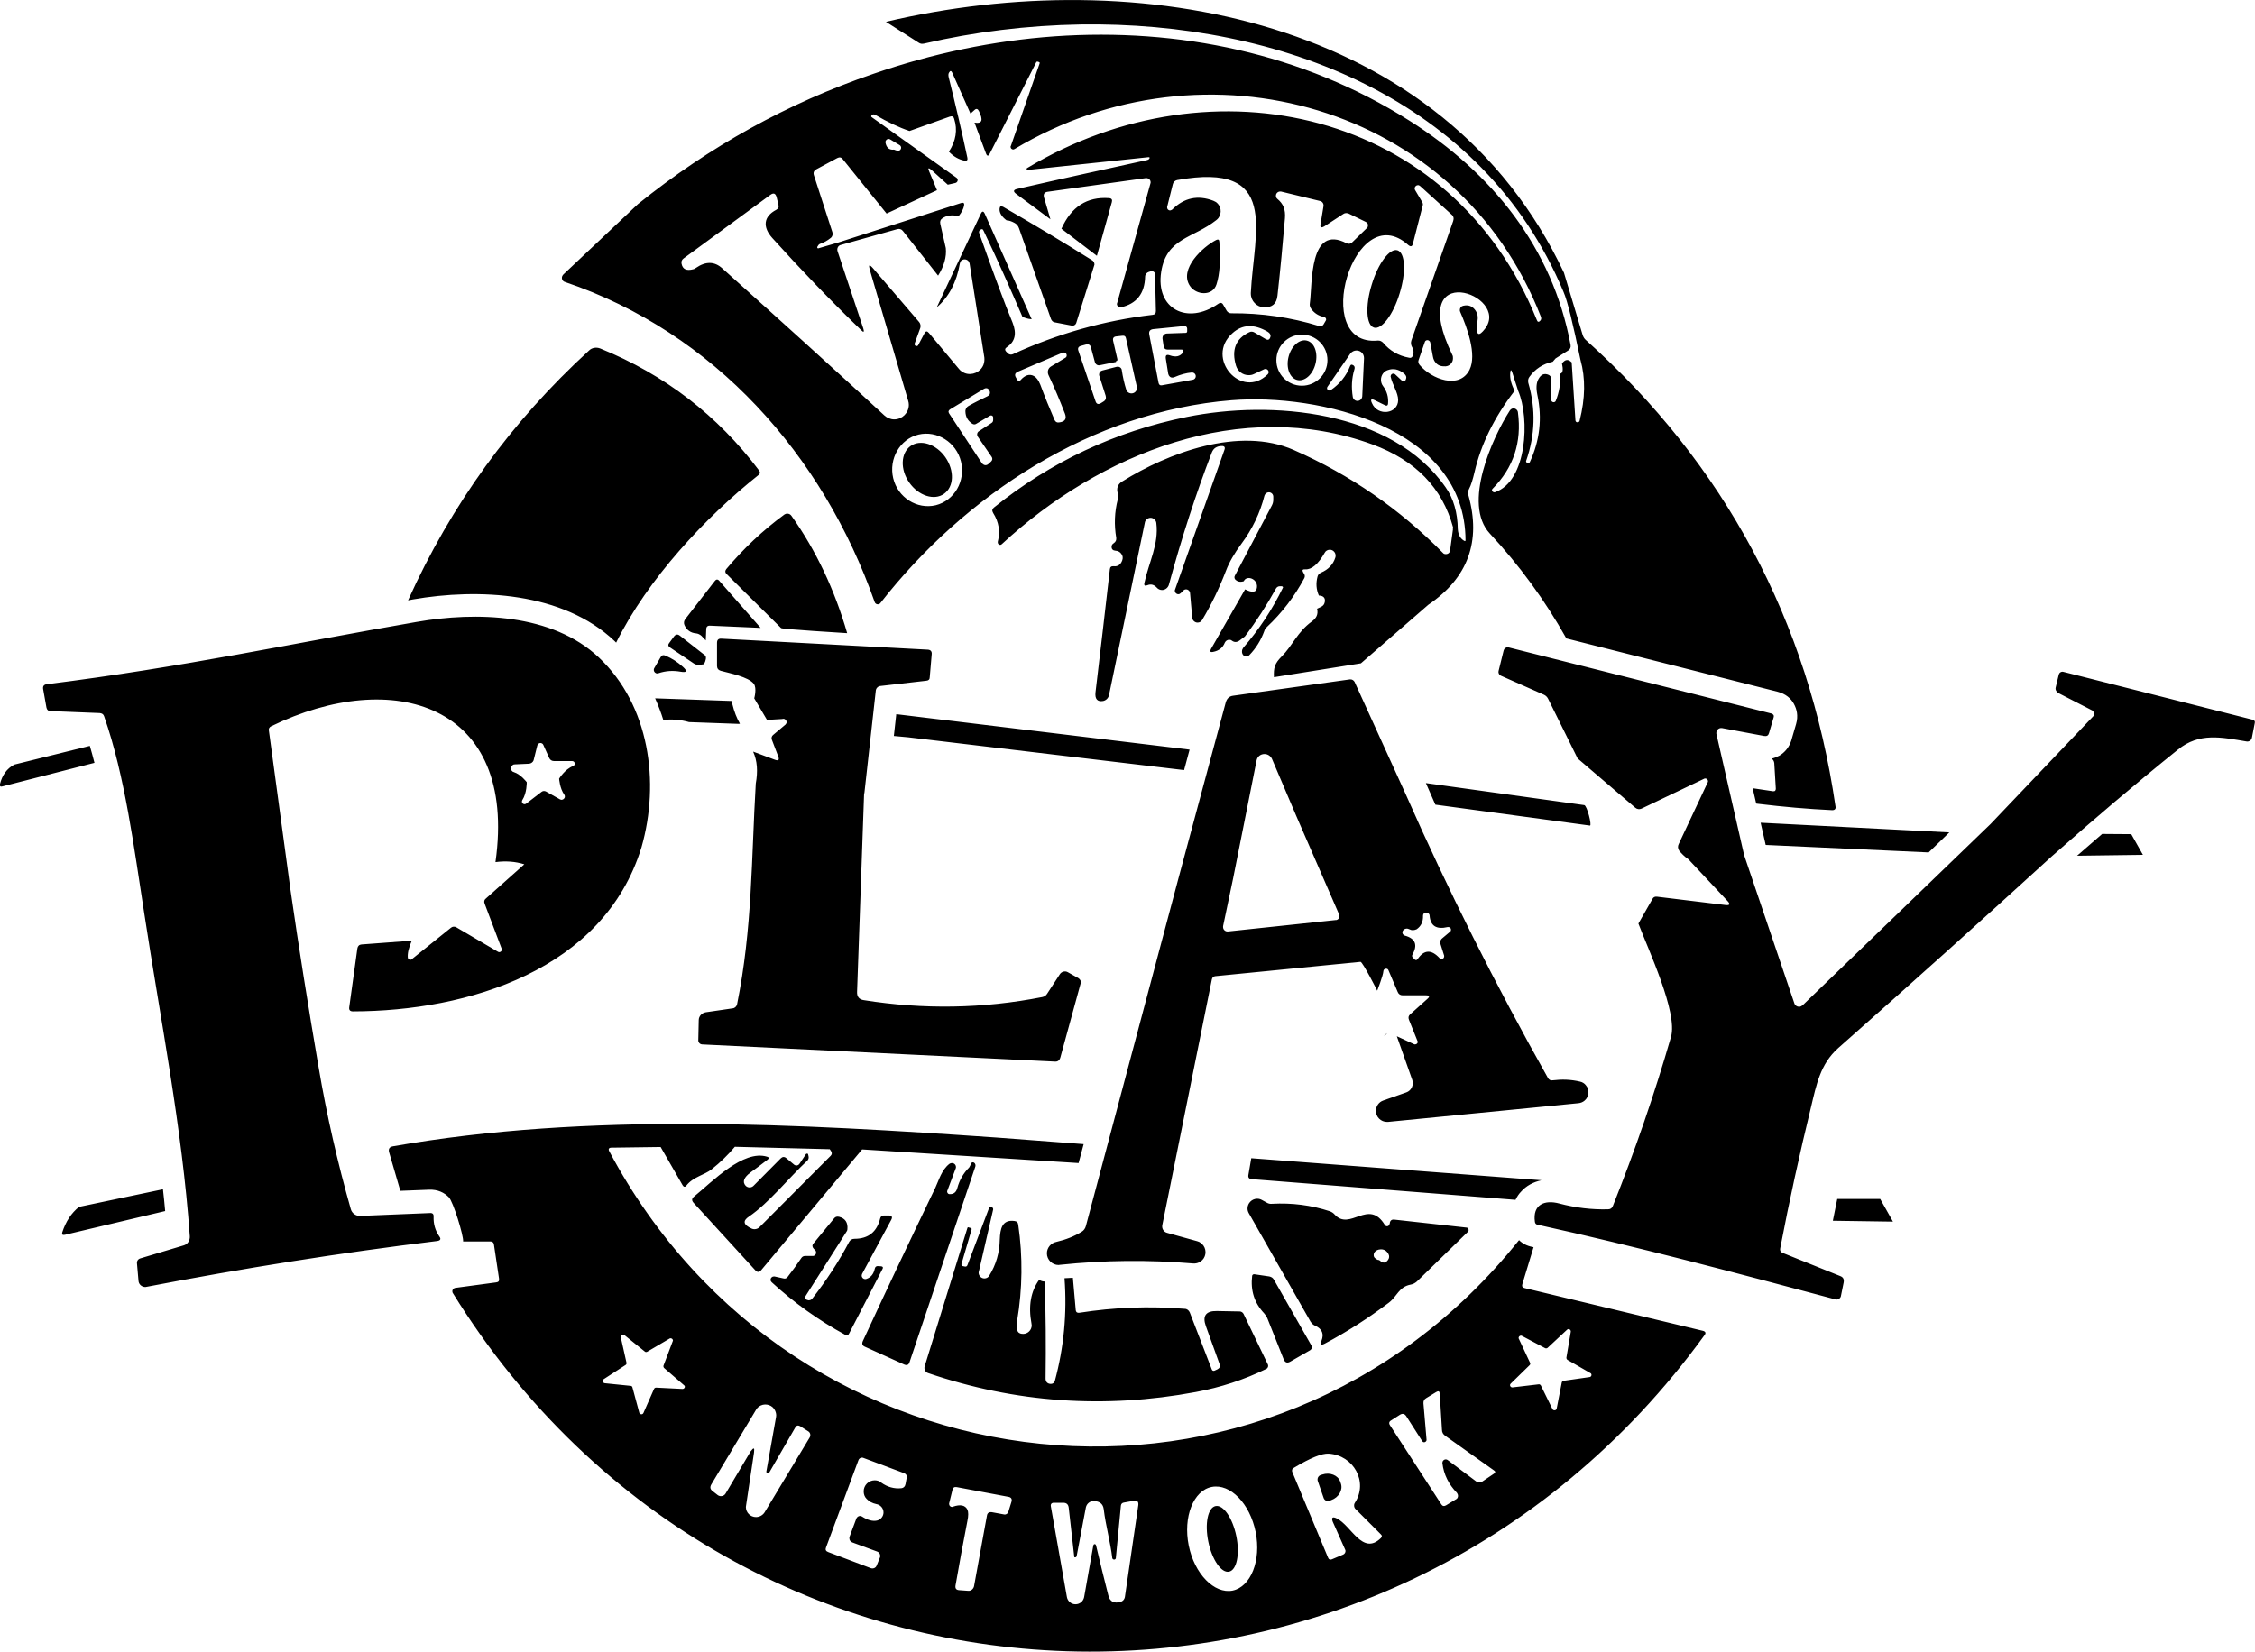 <?xml version="1.0" encoding="utf-8"?>
<!-- Generator: Adobe Illustrator 28.0.0, SVG Export Plug-In . SVG Version: 6.00 Build 0)  -->
<svg version="1.1" id="Layer_2_00000041996696123004048280000015648922164564135345_"
	 xmlns="http://www.w3.org/2000/svg" xmlns:xlink="http://www.w3.org/1999/xlink" x="0px" y="0px" viewBox="0 0 1024 750.3"
	 style="enable-background:new 0 0 1024 750.3;" xml:space="preserve">
<g id="Layer_1-2">
	<path d="M665.5,245.6c0-51.6-66.8-67-106.3-63.8c-63.2,5.1-121,42.9-159.4,92.1c-0.3,0.4-0.7,0.6-1.2,0.6c-0.6,0-1.2-0.4-1.4-1
		c-23.5-66.9-72.9-122.5-140.6-145.4c-0.2-0.1-0.3-0.1-0.5-0.2c-1-0.6-1.2-1.9-0.6-2.8c0.1-0.1,0.2-0.3,0.3-0.4l33.9-32
		c32.4-26.1,68-45.9,107-59.2c26.6-9.2,54.3-15,82.2-17c56.1-3.9,112.6,7.6,161.1,38.3c37.5,23.7,65,57.7,73.2,101.9
		c0.2,1.1-0.2,1.9-1.1,2.5l-5.7,3.6l-1.3,1.5c-4.5,1-8,3.3-10.6,6.9c-0.6,0.8-0.7,1.7-0.5,2.7c3.5,12,3.1,23.8-1,35.5
		c0,0.1,0,0.2,0,0.3c0.1,0.2,0.2,0.4,0.5,0.6c0.5,0.3,0.9,0.1,1.2-0.4c4.5-9.7,5.7-19.9,3.4-30.6c-0.6-2.9-0.5-5.3,0.5-7.1
		c1.2-2.2,2.7-2.8,4.7-1.9c0.7,0.4,1.1,0.9,1.1,1.7v9.6c0,0.6,0.5,1.1,1.1,1.1c0.5,0,0.9-0.3,1-0.7c1.5-3.7,2.2-7.8,2.1-12.3
		c1.1-0.3,1.3-1.8,0.7-4.6c1.4-1.9,2.8-2.1,4.4-0.5l1.7,26.3c0,0.2,0.1,0.4,0.2,0.6c0.3,0.4,1,0.4,1.4,0.1c0.2-0.1,0.3-0.3,0.3-0.5
		c2.6-10.2,2.7-19.4,0.4-27.6c-3.4-16.4-5.9-26.8-7.7-30.9C673.3,44.8,580.7,9.8,490.8,11.1c-24.3,0.4-48.5,3.4-71.2,8.7
		c-0.9,0.2-1.7,0.1-2.4-0.4l-14.9-9.5c113.7-26.8,253.1-2.4,307.9,114l8.5,28.3c0.3,0.9,0.8,1.7,1.4,2.2
		c63.2,56.7,101,127.4,113.4,211.9c0.2,1.1-0.3,1.7-1.5,1.7c-10.9-0.5-22.2-1.5-33.8-2.9c-0.2,0-0.5-0.1-0.7-0.1l-1.6-6.9
		c0.2,0,0.3,0,0.5,0l8.7,1.3c0.9,0.1,1.3-0.3,1.3-1.2l-0.7-11.6c-0.1-0.8-0.5-1.6-1.2-2c1.3-0.3,2.5-0.8,3.6-1.4
		c2.3-1.4,4.3-3.6,5.4-7l0-0.1l2.1-7.2c1.1-3.8,0.3-6.8-1-9.2s-3.6-4.5-7.4-5.5l-95.9-24.2c-9.7-17.3-21.3-33.2-34.8-47.7
		c-12.4-13.4,1.1-43.3,9.1-55.8c0.4-0.6,1-1,1.7-1c1,0,1.9,0.8,2,1.8c1.8,13.6-2,25.1-11.5,34.7c-0.2,0.2-0.3,0.4-0.3,0.6
		c0,0.5,0.5,1,1,1c0.1,0,0.2,0,0.3,0c14.7-4.9,16-33.6,10.6-46.1l-2.6-8.1c-0.5-1.7-0.9-1.6-1,0.1c-0.2,2.4,0.5,5.1,2,8
		c-9.3,12.1-15.3,24.4-18.2,36.9c-0.8,3.4-1.6,6-2.5,7.7c-0.5,0.9-0.5,1.8-0.3,2.8c5.9,21-0.2,37.6-18.2,49.8l-30.6,26.6l-39.5,6.3
		c-0.2-4.2,0.3-6.2,3.5-9.4c5-5,7.1-11.1,13.7-15.9c2.1-1.5,3-3.3,2.4-5.8l1.9-0.9c0.9-0.5,1.4-1.1,1.6-2.2c0.3-1.8-0.6-2.8-2.7-2.9
		c-1.2-2.8-1.4-5.6-0.6-8.6c0.2-0.9,0.8-1.4,1.6-1.8c3.3-1.4,5.5-3.7,6.5-6.9c0.1-0.3,0.1-0.6,0.1-0.9c0-1.4-1.2-2.6-2.6-2.6
		c-1,0-1.9,0.5-2.3,1.3c-3,5.3-6,7.8-8.9,7.6c-1.2-0.1-1.5,0.4-0.9,1.4l0.5,0.8c0.3,0.6,0.3,1.2,0,1.8c-4.5,8.4-10.1,15.7-17,22.2
		c-0.5,0.5-1,1.1-1.2,1.9c-1.5,4.1-3.7,7.7-6.8,10.9c-0.4,0.4-0.9,0.6-1.4,0.6c-1.1,0-2-1.1-1.9-2.4c0-0.6,0.3-1.2,0.6-1.6
		c7.2-8.3,13.1-17.3,17.9-27.1c0,0,0-0.1,0.1-0.1c0.1-0.3-0.1-0.6-0.5-0.7h-0.1c-0.3,0-0.6,0-0.9,0c-0.6,0-1.2,0.3-1.6,0.9
		c-4.2,7.6-8.9,14.9-14.2,21.9c-0.1,0.1-0.9,0.7-2.5,1.9c-1.2,0.8-2.3,0.8-3.4,0c-0.3-0.3-0.8-0.4-1.2-0.4c-0.9,0-1.6,0.5-2,1.3
		c-0.9,2.3-2.7,3.7-5.3,4.2c-1.3,0.3-1.6-0.2-1-1.3l15.5-27.1c3.4,1.7,5.2,1.4,5.4-1c0.2-2-1.2-3.7-3.1-4.1
		c-1.4-0.2-2.4,0.3-2.9,1.4c-1.6,0.5-2.8,0.2-3.7-0.6c-0.6-0.5-0.7-1.4-0.3-2l16.8-31.9c0.4-0.8,0.6-1.6,0.6-2.5v-1.4
		c0-1.1-0.9-2-2-2c-0.9,0-1.7,0.6-2,1.5c-2,7.9-5.5,15.2-10.4,21.8c-3.2,4.3-5.6,8.4-7.1,12.4c-3,7.8-6.6,15.3-10.8,22.3
		c-0.5,0.8-1.2,1.2-2.1,1.2c-1.2,0-2.3-1-2.4-2.2l-1-11.3c-0.1-0.9-0.9-1.6-1.8-1.6c-0.5,0-0.9,0.2-1.2,0.5l-1.2,1.2
		c-0.3,0.3-0.7,0.5-1.1,0.5c-0.9,0-1.6-0.7-1.6-1.6c0-0.2,0-0.4,0.1-0.5l22.4-63.4c0.5-1.3,0-1.9-1.4-1.8c-1,0-1.9,0.3-2.7,0.8
		c-0.6,0.4-1.2,1.1-1.6,2.1c-7.2,18.7-13.7,38.7-19.5,60.1c-0.4,1.4-1.7,2.4-3.1,2.4c-0.9,0-1.8-0.4-2.4-1.1
		c-1.3-1.4-2.7-1.7-4.2-1.1c-1.2,0.5-1.7,0.2-1.4-1.1c2-9.3,6.6-17.6,5.4-27.1c-0.1-1.3-1.3-2.4-2.6-2.4c-1.2,0-2.4,0.9-2.6,2.1
		l-16.3,78.5c-0.3,1.3-1.3,2.3-2.6,2.6c-2.7,0.5-3.9-0.9-3.5-4.1c2.2-18.6,4.4-37.1,6.5-55.7c0.1-1.1,0.7-1.5,1.8-1.4
		c1.8,0.2,3.1-0.7,3.8-2.6c0.4-1.1,0.3-2.1-0.3-2.9c-0.6-1-1.6-1.5-3-1.6c-0.9-0.1-1.4-0.6-1.5-1.4c-0.1-0.9,0.2-1.5,1-2
		c0.9-0.6,1.2-1.4,1.1-2.4c-1-5.9-0.8-11.7,0.7-17.5c0.2-0.9,0.2-1.8,0-2.7c-0.7-2.3,0-4.2,2-5.4c20.8-13,53.2-25.2,77.9-14.3
		c25.7,11.3,48.2,26.9,67.8,46.8c0.3,0.4,0.8,0.5,1.3,0.5c1,0,1.8-0.7,1.9-1.7l1.3-9.6c-0.1-0.2-0.1-0.4,0.1-0.7
		c-4.9-18.1-17.1-30.6-36.6-37.8c-59.6-21.8-123.8,4-168.4,45.3c-0.2,0.2-0.5,0.3-0.7,0.3c-0.6,0-1.1-0.5-1.1-1.1c0-0.1,0-0.2,0-0.3
		c1.2-4.6,0.5-9-2.1-13.1c-0.6-1-0.5-1.8,0.4-2.5c25.9-20.8,55-34.5,87.5-41.1c38.3-7.8,93.2-3.1,117.6,32c3.6,5.1,5.4,11.5,5.5,19
		c0.2,2.7,1.3,4.5,3.2,5.4L665.5,245.6L665.5,245.6z M664.4,138.9c2.5-0.6,4.4,0.2,5.8,2.4c1.5,2.4,0.6,4.5,0.5,6.7
		c-0.3,4.4,0.9,4.9,3.6,1.4c12.1-15.6-36.3-32.5-14.8,11.8c0.3,0.5,0.3,1,0.3,1.6c0,1.9-1.5,3.5-3.4,3.6s-3.4-0.4-4.4-1.6
		c-0.7-0.8-1.1-1.7-1.3-2.8l-1.2-6.4c-0.1-0.6-0.7-1.1-1.3-1.1c-0.6,0-1.1,0.4-1.2,0.9l-2.8,8.1c-0.3,0.8-0.1,1.5,0.4,2.2
		c5.5,6.6,18.1,11.3,22.7,2.3c3.5-7-1.2-19.4-4.2-26.3c-0.1-0.3-0.2-0.5-0.2-0.8C662.9,139.9,663.5,139.1,664.4,138.9L664.4,138.9z
		 M424.9,229.5c8.5-2.1,13.6-11,11.5-19.8s-10.9-14.3-19.3-12.3s-13.6,11-11.5,19.8S416.4,231.5,424.9,229.5z M429.3,207.7
		c-4.2-6-11.3-8.3-15.8-5.1s-4.8,10.6-0.6,16.6s11.3,8.3,15.8,5.1S433.5,213.8,429.3,207.7z M628.8,184l-4.5-2.2
		c-1.6-0.8-2.1-0.4-1.3,1.3c2.6,6.2,11.9,4.9,11.9-1.4c0-3.3-2.6-6.9-3.4-10.6c0-0.1,0-0.1,0-0.2c0-0.6,0.5-1.2,1.2-1.2
		c0.3,0,0.6,0.1,0.8,0.3l3,2.8c0.7,0.7,1.3,0.6,1.8-0.2c0.2-0.4,0.3-0.9,0.3-1.3c-0.1-0.6-0.4-1.1-1.1-1.7c-2.4-1.9-4.8-2.4-7.3-1.5
		c-1.9,0.6-3.1,2.4-3.1,4.4c0,1,0.3,2,0.9,2.8c1.8,2.4,2.6,5.1,2.3,8.2C630.2,184.2,629.7,184.5,628.8,184L628.8,184L628.8,184z
		 M530.5,169.8l-1.1-6.9c-0.2-1.5,0.3-2,1.8-1.5c2.7,1,4.7,0.5,6-1.3c0-0.1,0.1-0.2,0.1-0.2c0.2-0.4-0.1-0.9-0.5-1.1
		c-0.1,0-0.2,0-0.3,0h-6.2c-1.1,0-1.7-0.5-1.9-1.6l-0.5-3.4c0-0.1,0-0.2,0-0.3c0-1.1,0.9-1.9,1.9-2l8.7-0.3c0.3,0,0.6-0.3,0.6-0.7
		s0-0.8,0-1.2v0c0-0.7-0.5-1.2-1.2-1.2h-0.1l-14.1,1.4c-1.5,0.2-2.1,1-1.8,2.5l4.2,21.9c0.2,0.9,0.7,1.3,1.6,1.1l13.9-2.5
		c0.8-0.1,1.4-0.8,1.4-1.6c0-0.9-0.7-1.7-1.7-1.7h-0.2c-2.4,0.2-5,0.9-7.8,2.1c-0.3,0.1-0.5,0.2-0.8,0.2
		C531.5,171.6,530.7,170.8,530.5,169.8L530.5,169.8L530.5,169.8z M639.5,111.3c-24.7-22.2-44.7,46.3-13.9,43.4c1-0.1,1.8,0.3,2.5,1
		c3,3.6,6.9,5.9,11.8,6.8c0.7,0.2,1.3-0.1,1.6-0.8c0.6-1.4,0.5-2.8-0.3-4.1c-0.5-0.9-0.6-1.9-0.3-2.9l19-54.3c0.4-1.2,0.2-2.2-0.8-3
		l-14.1-12.8c-0.3-0.3-0.7-0.5-1.1-0.5c-0.8,0-1.5,0.7-1.5,1.5c0,0.3,0.1,0.6,0.3,0.9l3.2,5.4c0.2,0.4,0.3,0.8,0.2,1.3l-4.5,17.5
		C641.3,112,640.6,112.2,639.5,111.3L639.5,111.3L639.5,111.3z M635.6,133.2c3-9.7,2.5-18.4-1-19.5s-8.8,5.9-11.7,15.6
		c-3,9.7-2.5,18.4,1,19.5S632.7,142.9,635.6,133.2z M599.7,101.6l1.3-7.9c0.2-1.1-0.5-2.2-1.6-2.4L581.7,87c-0.1,0-0.3,0-0.4,0
		c-1,0-1.9,0.8-1.9,1.9c0,0.5,0.2,1.1,0.6,1.4c2.8,2.3,3.8,4.9,3.5,8.8c-1,11.7-2.1,23.5-3.4,35.2c-0.4,3.7-2.4,5.4-6.1,5.3
		c-3.3-0.1-6-2.9-6-6.2V133c1.4-28,13.4-59.7-33.5-51.2c-0.9,0.2-1.7,0.9-1.9,1.8L530,94c0,0.1,0,0.2,0,0.3c0,0.7,0.6,1.3,1.3,1.3
		c0.3,0,0.7-0.2,1-0.4c5.4-5.4,11.7-6.7,18.7-4c0.4,0.2,0.8,0.4,1.2,0.6c2.3,1.7,2.8,4.9,1.1,7.2c-0.3,0.4-0.6,0.7-1,1
		c-10.5,8.3-22.6,8-25,23.5c-2.6,16.8,11.8,24.3,25.9,14.5c1-0.7,1.8-0.5,2.3,0.5l1.5,2.6c0.5,0.8,1.2,1.2,2.1,1.2
		c13.6-0.1,26.9,1.8,39.9,5.8c0.9,0.3,1.5,0,2-0.7l1-1.7c0.1-0.2,0.2-0.4,0.2-0.6c0-0.5-0.4-1-0.9-1.1c-2.6-0.5-4.5-1.8-5.9-3.7
		c-0.5-0.8-0.8-1.6-0.6-2.6c1.2-8.8-0.4-36.1,16.7-27.2c0.9,0.4,1.7,0.3,2.4-0.3l6.8-6.6c0.1-0.1,0.1-0.2,0.2-0.2
		c0.5-0.8,0.4-1.9-0.4-2.4c-0.1-0.1-0.2-0.1-0.3-0.2l-7.8-3.8c-0.8-0.3-1.7-0.3-2.4,0.2l-8.6,5.6
		C599.9,103.7,599.3,103.3,599.7,101.6L599.7,101.6L599.7,101.6z M540.3,129.8c2.8,4.3,10.3,4.9,12.1-0.6c1.5-4.6,1.9-11,1.3-19.4
		c-0.1-1-0.5-1.2-1.4-0.8C546.2,112.1,535.3,122.2,540.3,129.8z M482.5,160.2l-20.2,8.6c-1.4,0.6-1.7,1.5-0.9,2.8l0.5,0.9
		c0.5,0.7,1,0.8,1.5,0.2c2-2.3,4.1-3,6.1-1.9c1.1,0.6,2.1,1.9,2.9,3.9c2,5.4,4.2,10.8,6.5,16.1c0.4,0.8,1,1.2,1.9,1.1
		c2.8-0.3,3.7-1.6,2.8-4c-2.4-6.2-4.9-12.1-7.5-17.6c-0.6-1.4-0.2-3,1.1-3.8l6.6-4c0.4-0.2,0.6-0.6,0.6-1.1c0-0.7-0.5-1.2-1.2-1.2
		C482.9,160,482.7,160.1,482.5,160.2L482.5,160.2L482.5,160.2z M644.3,181.6c0.5-1,0.5-1.9-0.1-2.9l-1.4-2.4
		c-0.1-0.2-0.2-0.4-0.2-0.7c0-0.7,0.6-1.3,1.3-1.3c0.3,0,0.5,0.1,0.8,0.3l6.5,4.6c1.1,0.8,1.1,1.6,0,2.3c-4.2,2.9-7,6.9-8.5,11.9
		c0,0.1-0.1,0.2-0.1,0.3c-0.4,0.6-1.2,0.8-1.8,0.4c-0.1-0.1-0.2-0.1-0.3-0.2l-0.8-0.8c-0.6-0.6-0.7-1.5-0.3-2.2L644.3,181.6
		L644.3,181.6L644.3,181.6z M441.4,192.4c-1.9-1.3-2.9-3-3-5.4c-0.1-1.1,0.5-2.1,1.4-2.6c2.8-1.6,5.7-3,8.6-4.4
		c0.5-0.3,0.9-0.5,1-0.9c0.2-0.5,0.2-1,0-1.5c-0.6-1.3-1.5-1.6-2.7-0.9l-15.2,9.2c-0.8,0.5-1,1.1-0.5,1.9l14.9,22.6
		c0.4,0.5,1,0.9,1.6,0.9c0.5,0,1-0.2,1.4-0.6l1.2-1.1c0.6-0.6,0.7-1.4,0.2-2.1l-6.3-9.2l0,0c-0.5-0.8-0.3-1.9,0.5-2.4l0,0l5.8-3.8
		c0.5-0.3,0.7-0.8,0.7-1.4c0-0.4,0-0.7,0-1.1v0c0-0.5-0.4-0.9-0.9-0.9c-0.2,0-0.3,0-0.5,0.1l-6.1,3.6
		C442.8,192.9,442.1,192.9,441.4,192.4L441.4,192.4L441.4,192.4z M569.4,169.9c-0.8,0.4-1.6,0.5-2.4,0.5c-2.6,0-4.9-1.7-5.7-4.2
		c-2.2-7.2-0.2-12.4,6-15.3c0.8-0.4,1.6-0.3,2.3,0.1l5.1,3c1,0.6,1.7,0.4,2.1-0.7c0.2-0.4,0.2-0.7,0.1-1.1c-0.1-0.6-0.6-1.1-1.4-1.6
		c-6.1-3.5-11.4-3.3-15.9,0.8c-12.5,11.2,4.1,30.4,16.1,18.6c0.3-0.3,0.4-0.6,0.4-1c0-0.7-0.6-1.4-1.4-1.4c-0.2,0-0.4,0-0.6,0.1
		L569.4,169.9L569.4,169.9L569.4,169.9z M506.8,164.4l-7.4,1.5c-1,0.2-1.9-0.4-2.2-1.4l-1.8-6.7c-0.3-1.2-1.1-1.6-2.3-1.3l-2.2,0.6
		c-1.2,0.3-1.6,1.1-1.2,2.2l7.8,23c0.4,1.2,1.2,1.5,2.3,0.9l1.3-0.8c1-0.6,1.3-1.5,1-2.6l-2.9-9.1c-0.1-0.2-0.1-0.4-0.1-0.6
		c0-0.9,0.6-1.6,1.4-1.8l6.6-1.7c0,0,0.1,0,0.1,0c1-0.2,2,0.4,2.2,1.4c0,0,0,0.1,0,0.1c0.5,3.3,1.2,6.3,2,8.8
		c0.3,1.1,1.3,1.8,2.4,1.8c1.4,0,2.5-1.1,2.5-2.5c0-0.2,0-0.4-0.1-0.7l-4.9-21.9c-0.2-0.9-0.7-1.2-1.6-1.1l-2.7,0.3
		c-1.3,0.1-1.8,0.8-1.5,2.1l1.9,8.2c0.1,0.6-0.1,0.9-0.7,1L506.8,164.4L506.8,164.4z M602.8,163.6c0-6.4-5.2-11.6-11.6-11.6
		s-11.6,5.2-11.6,11.6s5.2,11.6,11.6,11.6S602.8,170,602.8,163.6z M597.4,165.1c1.2-5-0.6-9.6-4-10.4s-7.1,2.6-8.3,7.5
		s0.6,9.6,4,10.4S596.2,170.1,597.4,165.1z M406.6,68.2c0.5,0.2,0.9,0.3,1.4,0.3c0.7-0.1,1.2-0.7,1.2-1.4c0-0.5-0.3-1-0.7-1.2
		l-4.3-2.6c-0.2-0.1-0.5-0.2-0.7-0.2c-0.7,0-1.4,0.6-1.4,1.4c0,0.1,0,0.2,0,0.3c0.4,2.1,1.5,3.2,3.3,3.2
		C405.9,67.9,406.2,68,406.6,68.2L406.6,68.2z M614.3,165.8c0.3,0.1,0.5,0.3,0.7,0.6c0.2,0.4,0.2,0.9,0,1.5c-1.2,4-1.4,8.1-0.7,12.4
		c0.2,1.1,1.1,1.8,2.1,1.8c1.2,0,2.1-0.9,2.2-2.1l0.8-17.2v-0.2c0-1.9-1.5-3.4-3.4-3.4c-1.1,0-2.1,0.5-2.8,1.4l-10.4,15.1
		c-0.1,0.2-0.2,0.4-0.2,0.6c0,0.6,0.5,1.1,1.1,1.1c0.2,0,0.4-0.1,0.6-0.2c4.1-2.8,7.1-6.5,8.8-11
		C613.4,165.6,613.7,165.5,614.3,165.8L614.3,165.8L614.3,165.8z M442.5,55.7c3.5,0.6,4.1-1.1,2-5.3c-0.5-1-1.2-1.2-2-0.4l-1.8,1.6
		L432.4,33c-0.4-0.9-0.9-1-1.4-0.1c-0.4,0.6-0.4,1.3-0.2,2.2c3,12.1,5.9,24.3,8.5,36.6c0.2,1-0.2,1.4-1.2,1.3
		c-2.7-0.5-5.1-1.9-7.2-4.1c3.2-4.9,4-9.9,2.4-14.9c-0.3-1.1-1-1.4-2.1-1L413,59.5c-4.8-1.6-10-4.1-15.5-7.3c-0.5-0.3-1-0.3-1.4-0.1
		c-0.6,0.5-0.7,0.9,0,1.3l38.2,27.3c0.4,0.3,0.6,0.6,0.6,1.1c0,0.6-0.4,1.1-1,1.3l-3.5,0.8l-7.3-6.6c-1.5-1.3-1.9-1.1-1.1,0.7
		l3.5,8.4l-22.9,10.6l-19.9-24.7c-0.7-0.9-1.5-1-2.5-0.5l-9.5,5.1c-1.1,0.6-1.5,1.5-1.1,2.7l8.4,25.9c0.3,0.9,0,2-0.8,2.6
		c-1.5,1.2-3.1,2.1-4.9,2.7c-0.3,0.1-0.5,0.3-0.7,0.6l-0.5,0.8c0,0.1,0,0.1,0,0.2c0,0.2,0.2,0.4,0.4,0.4h0.1l9.2-2.7l55.7-17.9
		c1.1-0.3,1.5,0.1,1.3,1.2c-0.3,1.5-1.1,3.1-2.5,4.8c-3-0.7-5.4-0.4-7.4,1c-0.9,0.6-1.1,1.4-0.9,2.5l2.5,11c0.4,4-0.8,8.2-3.5,12.5
		l-16-20.3c-0.6-0.8-1.6-1.1-2.6-0.8l-25.7,7.2h0c-1.1,0.3-1.7,1.5-1.4,2.7v0l11.7,35.1c0.6,1.8,0.2,2.1-1.1,0.7
		c-13.9-13.4-27.2-27.3-40.2-41.7c-4.4-4.9-4.1-9.7,1.8-12.8c0.9-0.5,1.3-1.2,1-2.2l-0.8-3.4c-0.5-1.9-1.4-2.3-3-1.1l-39.3,28.8
		c-0.8,0.6-1.1,1.4-0.9,2.4c0.5,2.5,2.2,3.3,5.3,2.5c0.5-0.1,0.9-0.3,1.2-0.6c4.5-3.1,8.5-3,12,0.2c25.4,22.8,50,45,73.6,66.8
		c1.2,1.1,2.8,1.8,4.5,1.8c3.6,0,6.6-3,6.6-6.6c0-0.6-0.1-1.3-0.3-1.9l-17.4-59.4c-0.7-2.4-0.3-2.7,1.4-0.8l21,24.5
		c0.6,0.7,0.8,1.8,0.5,2.7l-2.5,6.9c-0.1,0.1-0.1,0.3-0.1,0.4c0,0.5,0.4,0.9,0.9,0.9c0.4,0,0.7-0.2,0.8-0.5l2.8-5.3
		c0.6-1.1,1.2-1.1,2-0.2l13.7,16.4c0.7,0.9,1.7,1.5,2.7,1.9c3.3,1.2,7.1-0.5,8.4-3.8c0.4-1.1,0.5-2.2,0.4-3.3l-6.7-42.7
		c-0.1-0.4-0.3-0.9-0.6-1.2c-0.9-0.9-2.3-0.9-3.2-0.1c-0.3,0.3-0.5,0.8-0.6,1.2c-1.5,8.7-5.1,15.4-10.5,20l20-42.5
		c0.6-1.3,1.2-1.3,1.8,0l21.3,47.9c-1-0.1-1.7-0.2-2.3-0.4c-1.2-0.4-1.9-0.6-1.9-0.7c-5.7-13.2-11.5-26.3-17.7-39.2
		c-0.2-0.3-0.3-0.5-0.5-0.6c-0.2,0-0.5,0-0.8,0.2c-0.7,0.4-0.9,1-0.6,1.7c6.6,18.6,11.6,32.1,15.1,40.5c2,5,1.2,8.7-2.6,11.2
		c-0.9,0.6-1,1.3-0.2,2.1l0.7,0.7c0.6,0.6,1.4,0.7,2.2,0.4c20.3-9.3,41.4-15.3,63.5-17.9c1.1-0.1,1.5-0.7,1.5-1.8l-0.4-16.6
		c0-0.1,0-0.1,0-0.2c-0.1-0.8-0.8-1.3-1.6-1.2c-0.1,0-0.1,0-0.2,0l-1,0.3c-1,0.3-1.7,1.2-1.7,2.2c-0.2,7.7-3.9,12.3-11,13.9
		c-0.1,0-0.2,0-0.3,0c-0.8,0-1.5-0.7-1.5-1.5c0-0.1,0-0.3,0.1-0.4l15.1-54.3c0-0.1,0.1-0.3,0.1-0.4c0.1-1.1-0.7-2-1.8-2.1
		c-0.1,0-0.3,0-0.4,0l-44.5,6.2c-1.6,0.2-2.1,1.1-1.7,2.6l2.9,9.9l-15.5-11.5c-1.5-1.1-1.4-1.9,0.5-2.3c20.5-4.7,40.2-9,58.9-13.1
		c0.5-0.1,0.8-0.3,1-0.6c0.3-0.5,0.2-0.8-0.5-0.7l-54.7,5.8h0c-0.3,0-0.5-0.3-0.5-0.5c0-0.2,0.1-0.3,0.3-0.4
		c84.1-50.4,192.9-26.4,231.4,69.1c0.3,0.9,0.9,1,1.5,0.3c0.5-0.5,0.6-1.1,0.3-1.9C662.1,47.3,547.1,16,460.7,67.7
		c-0.2,0.1-0.4,0.2-0.6,0.2c-0.6,0-1.2-0.5-1.2-1.2c0-0.1,0-0.3,0.1-0.3l13.1-37.6c0.1-0.3,0-0.5-0.3-0.6c-0.2-0.1-0.5-0.2-0.7-0.2
		s-0.4,0-0.5,0.2l-21.1,41.5c-0.7,1.4-1.3,1.3-1.8-0.1l-5.1-13.7L442.5,55.7L442.5,55.7z M498.1,116.2l6.8-24.4
		c0.3-1.1-0.1-1.7-1.3-1.8c-10-0.7-17.1,3.9-21.6,13.9L498.1,116.2L498.1,116.2z M497,120.2c0-0.9-0.4-1.6-1.1-2
		c-13.2-8.3-26.6-16.3-40.3-24.2c-1.1-0.6-1.6-0.3-1.7,0.9c-0.1,1.7,0.9,3.5,3.2,5.2c1,0,2.2,0.4,3.5,1.1c1,0.5,1.7,1.3,2.1,2.4
		l14.6,41.4c0.3,0.7,0.9,1.3,1.6,1.4l7.8,1.5c0.8,0.2,1.7-0.3,2-1.1L497,120.2L497,120.2L497,120.2z M300,521l-22.3,0.3
		c-1.2,0-1.6,0.6-1,1.7c84.4,158.6,299.8,182.1,413.1,40.3c1.5,1.5,3.5,2.6,6.1,3.1l0,0l0.5,0.1l-5.1,16.8c-0.3,1,0.1,1.6,1.1,1.8
		l80.9,19.4c1.2,0.3,1.5,1,0.7,2c-144,198.5-438.5,190.7-568.4-19.2c-0.1-0.1-0.1-0.2-0.1-0.3c-0.3-0.7,0.1-1.6,0.9-1.9
		c0.1,0,0.2-0.1,0.3-0.1l18.6-2.5c1.1-0.1,1.5-0.7,1.3-1.8l-2.3-15.4c-0.1-0.9-0.7-1.4-1.6-1.4h-12.4c0.3-2.4-4.5-18.1-6.5-20.1
		c-2-2-4.9-3.6-9.1-3.4l-12.9,0.5l-5.1-17.5c-0.4-1.5,0.1-2.4,1.7-2.7c88.7-15.6,184.6-10.2,274.1-4l39.6,3l-2.3,8.6l-98.3-6.2
		l-45.8,54.8c-0.9,1.1-1.8,1.1-2.7,0.1L315,546.4c-1-1.1-0.9-2,0.2-2.9c8.2-6.7,22.3-21.4,33.1-18.1c1,0.3,1.1,0.7,0.2,1.4
		c-2.6,2-5.1,3.9-7.6,5.7c-3.1,2.3-3.9,4.3-2.3,6.1l0,0c1,1,2.5,1,3.5,0.1l0,0l12.4-12.5c0.8-0.8,1.7-0.9,2.6-0.1l3.6,3
		c0.3,0.2,0.6,0.3,1,0.3c0.5,0,1-0.3,1.3-0.7l3-4.5c0.1-0.1,0.3-0.2,0.5-0.2c0.3,0,0.5,0.2,0.5,0.5l0.2,0.9c0.1,0.7-0.1,1.3-0.6,1.8
		c-8.2,7.6-17.6,19.4-26.5,25.4c-3,2-2.5,3.8,1.3,5.5c1.2,0.5,2.6,0.2,3.5-0.7l32.3-32.4c0.6-0.6,0.7-1.3,0.2-2.1l-0.6-0.9
		l-43.1-1.1c-3.1,3.7-6.6,7.1-10.5,10.2c-3.2,2.6-8.4,3.4-11.5,7.4c-0.6,0.8-1.2,0.7-1.7-0.1L300,521L300,521L300,521z M645.7,654.4
		l-7.1-11.1c-0.8-1.2-1.8-1.4-3-0.6l-3.9,2.5c-0.9,0.5-1.1,1.3-0.5,2.2l23.3,35.9c0.5,0.8,1.2,1,2.1,0.5l4.6-2.8
		c0.1,0,0.1-0.1,0.2-0.1c0.8-0.6,0.9-1.8,0.3-2.6c0-0.1-0.1-0.1-0.1-0.2c-3.7-3.8-6-8.3-6.6-13.5c0-0.1,0-0.2,0-0.2
		c0-0.8,0.7-1.5,1.5-1.5c0.3,0,0.7,0.1,0.9,0.3l12.8,9.6c0.9,0.7,2.1,0.7,3,0.1l5.2-3.5c0.7-0.5,0.8-1,0-1.5l-22.1-15.7
		c-1-0.7-1.5-1.6-1.5-2.8l-1-16.3c-0.1-1.2-0.6-1.4-1.6-0.8l-4.6,2.8c-0.9,0.5-1.3,1.4-1.2,2.4l1.4,16.4c0,0.2,0,0.4-0.1,0.6
		c-0.3,0.5-0.9,0.8-1.5,0.5C646,654.8,645.8,654.6,645.7,654.4L645.7,654.4L645.7,654.4z M342.4,659.8l-3.6,24
		c0,0.3-0.1,0.5-0.1,0.7c0,2.6,2.1,4.6,4.6,4.6c1.6,0,3.2-0.9,4-2.3l20.4-33.9c0.5-0.9,0.3-2.1-0.6-2.7l-3.8-2.4
		c-0.9-0.5-1.6-0.3-2.1,0.5l-11.9,20.6c-0.1,0.2-0.4,0.3-0.6,0.3c-0.4,0-0.7-0.3-0.7-0.7v-0.1l4.4-24.7c0.2-1,0-2-0.4-2.9
		c-1.1-2.5-4.1-3.5-6.5-2.4c-0.9,0.4-1.7,1.1-2.2,2l-20.3,33.9c-0.7,1.2-0.5,2.2,0.6,3l2.3,1.8c0.4,0.3,0.9,0.5,1.5,0.5
		c0.9,0,1.7-0.5,2.1-1.2l11.4-19.2C342.3,657.4,342.7,657.5,342.4,659.8L342.4,659.8L342.4,659.8z M607,689.7c6.6,3.2,11.7,17,20,9
		c0.6-0.6,0.7-1.2,0-1.8l-11.5-11.5c-0.7-0.7-0.8-1.9-0.3-2.7c6.3-9.6-0.6-21.7-11.8-22.4c-3.1-0.2-8.3,1.9-15.8,6.4
		c-0.9,0.5-1.1,1.2-0.7,2.1l16.2,38.8c0.3,0.8,0.9,1,1.7,0.7l5.2-2.2c0.6-0.3,1-0.9,1-1.6c0-0.3-0.1-0.5-0.2-0.7l-5.6-12.6
		C604.5,689.3,605.1,688.8,607,689.7L607,689.7L607,689.7z M598.4,672.7l2.7,7.8c0.4,1,1.5,1.6,2.6,1.2l0.8-0.3
		c3.4-1.2,5.4-4.6,4.4-7.5l-0.3-0.9c-1-2.9-4.7-4.4-8.2-3.2l-0.7,0.2c-0.8,0.3-1.4,1.1-1.4,1.9C598.3,672.2,598.3,672.5,598.4,672.7
		L598.4,672.7L598.4,672.7z M393.5,680.8c-0.9-0.9-1.3-2.1-1.3-3.4c0-2.7,2.2-5,5-5c1.1,0,2.1,0.3,2.9,1c2.9,2.1,6,2.9,9.1,2.6
		c1.1-0.1,1.8-0.8,2-1.9l0.5-2.7c0.2-1.2-0.2-1.9-1.3-2.3l-18.4-6.9c-0.2-0.1-0.4-0.1-0.6-0.1c-0.7,0-1.4,0.5-1.6,1.2l-14.7,39.6
		c-0.4,1-0.1,1.7,1,2.1l19.3,7.3c1.1,0.4,2.3-0.1,2.7-1.2l1.5-3.7c0.1-0.2,0.1-0.5,0.1-0.7c0-0.8-0.5-1.6-1.3-1.9l-11.4-4.2
		c-0.8-0.3-1.3-1-1.3-1.9c0-0.3,0-0.5,0.1-0.7l3.1-8.3c0.3-0.6,0.9-1.1,1.6-1.1c0.4,0,0.7,0.1,1,0.3c2.5,1.6,4.7,2.2,6.7,1.8
		c1.8-0.4,3-2,3-3.7c0-1.9-1.4-3.5-3.3-3.8C396.1,682.8,394.6,682,393.5,680.8L393.5,680.8L393.5,680.8z M301.6,621.4
		c-0.3-0.3-0.4-0.7-0.3-1.1l4.2-11.1c0-0.1,0.1-0.2,0.1-0.3c0-0.5-0.5-1-1-1c-0.2,0-0.4,0-0.5,0.1l-10.2,6c-0.4,0.2-0.8,0.2-1.1-0.1
		l-9.3-7.5c-0.2-0.1-0.4-0.2-0.6-0.2c-0.5,0-1,0.5-1,1c0,0.1,0,0.2,0,0.2l2.6,11.6c0.1,0.4-0.1,0.8-0.4,1l-10,6.5
		c-0.3,0.2-0.4,0.5-0.4,0.8c0,0.5,0.4,0.9,0.9,1l11.8,1.2c0.4,0,0.7,0.3,0.8,0.7l3.1,11.5c0.1,0.4,0.5,0.7,1,0.7
		c0.4,0,0.7-0.2,0.9-0.6l4.8-10.9c0.2-0.4,0.5-0.6,1-0.6l11.9,0.6h0.1c0.5,0,1-0.5,1-1c0-0.3-0.1-0.5-0.4-0.7L301.6,621.4
		L301.6,621.4L301.6,621.4z M450.5,686.9l5.4,1c0.9,0.2,1.7-0.3,2-1.2l1.4-4.5c0.4-1.3-0.1-2.1-1.4-2.3l-23.4-4.4
		c-1.1-0.2-1.8,0.2-2,1.3l-1.5,6.1c0,0.1,0,0.2,0,0.3c0,0.7,0.6,1.3,1.3,1.3c0.1,0,0.3,0,0.4-0.1c3.4-1.2,5.6-0.7,6.6,1.3
		c0.5,1.1,0.5,2.8,0,5.2c-1.9,9.7-3.7,19.5-5.4,29.3c-0.2,1.3,0.3,2,1.6,2.1l4.2,0.3c1.2,0.1,2.3-0.8,2.6-2l5.9-32.3
		C448.4,687.2,449.2,686.7,450.5,686.9L450.5,686.9L450.5,686.9z M711.8,617.7c-0.3-0.2-0.5-0.6-0.5-1l2-11.8v-0.2c0-0.5-0.5-1-1-1
		c-0.3,0-0.5,0.1-0.7,0.3l-8.8,8.2c-0.3,0.3-0.8,0.3-1.1,0.2l-10.6-5.6c-0.1-0.1-0.3-0.1-0.5-0.1c-0.5,0-1,0.5-1,1
		c0,0.1,0,0.3,0.1,0.4l5.1,10.9c0.2,0.4,0.1,0.8-0.2,1.1l-8.6,8.4c-0.2,0.2-0.3,0.4-0.3,0.7c0,0.5,0.5,1,1,1h0.1l11.9-1.4
		c0.4-0.1,0.8,0.2,1,0.5l5.3,10.8c0.2,0.3,0.5,0.5,0.9,0.5c0.5,0,0.9-0.3,1-0.8l2.3-11.8c0.1-0.4,0.4-0.7,0.8-0.8l11.9-1.7
		c0.5-0.1,0.8-0.5,0.8-1c0-0.3-0.2-0.7-0.5-0.8L711.8,617.7L711.8,617.7L711.8,617.7z M559.7,722.5c8.3-1.7,13.1-13.7,10.5-26.6
		s-11.5-22.1-19.9-20.5s-13.1,13.7-10.5,26.6S551.4,724.1,559.7,722.5z M561.4,697.7c-1.7-8.2-5.9-14.3-9.4-13.6s-5,8-3.3,16.2
		c1.7,8.2,5.9,14.3,9.4,13.6S563.1,705.9,561.4,697.7z M487.8,706.9l-2.5-22.1c-0.2-1.5-1-2.2-2.5-2.2h-4.2c-1.1,0-1.6,0.6-1.4,1.7
		l7.3,41.2c0.4,1.9,2,3.2,3.9,3.2s3.5-1.3,3.9-3.2l4.2-23.6c0.1-0.3,0.3-0.5,0.6-0.5s0.5,0.2,0.6,0.5c1.9,7.9,3.7,15.5,5.6,22.8
		c0.7,2.8,2.6,3.8,5.6,2.9c1-0.3,1.7-1.1,1.9-2.1l6.1-41.8c0.2-1.6-0.5-2.3-2-2l-4.5,0.8c-0.8,0.1-1.3,0.6-1.4,1.4l-2.3,23.9
		c-0.1,0.4-0.4,0.6-0.8,0.6s-0.7-0.3-0.8-0.6c-0.9-7.5-3-14.8-3.9-22.3c-0.3-2.3-1.7-3.5-4.3-3.7c-1.8-0.1-3.4,1.1-3.8,2.9
		l-4.2,22.2c-0.1,0.3-0.4,0.5-0.7,0.5S487.8,707.3,487.8,706.9L487.8,706.9L487.8,706.9z M384.7,287.6
		c-5.7-19.7-14.1-37.5-25.3-53.3c-0.4-0.6-1.1-1-1.9-1c-0.5,0-1,0.2-1.3,0.4c-9.8,7.2-18.6,15.5-26.4,24.8c-0.6,0.8-0.6,1.5,0.1,2.2
		l24.8,24.6C355,285.8,384.7,287.6,384.7,287.6L384.7,287.6L384.7,287.6z M345.4,285.2l-18.8-21.4c-0.7-0.8-1.4-0.7-2,0.1
		l-13.4,17.3c-0.6,0.8-0.8,1.7-0.4,2.7c1,2.3,2.8,3.6,5.3,3.8c0.9,0.1,1.7,0.5,2.4,1.1l2,2.1l0.2-5c0-1.2,0.6-1.8,1.8-1.7
		L345.4,285.2L345.4,285.2L345.4,285.2z M320.3,297.8l-11.5-9c-1.1-0.9-2-0.7-2.8,0.4l-2.2,3c-0.5,0.7-0.4,1.3,0.3,1.8l11,7.4
		c0.8,0.5,1.6,0.7,2.6,0.6l2-0.3C320.6,299.9,320.8,298.6,320.3,297.8L320.3,297.8z M309,305.1c2.9,0.5,3.3-0.2,1.1-2.2
		c-2.3-2.1-4.9-3.8-7.9-5.1c-1-0.4-1.7-0.2-2.2,0.7l-2.9,5c-0.2,0.3-0.2,0.5-0.2,0.8c0,0.9,0.7,1.6,1.6,1.6c0.2,0,0.4,0,0.5-0.1
		C302.3,304.7,305.6,304.5,309,305.1L309,305.1L309,305.1z M440.6,529.4c0.1-0.2,0.2-0.5,0.3-0.8s0.3-0.5,0.6-0.6
		c0.5-0.2,1.2,0.2,1.4,0.9c0.1,0.3,0.1,0.7,0,1L413,618.8c-0.4,1.2-1.2,1.5-2.4,1l-17.9-8.1c-1.1-0.5-1.4-1.3-0.9-2.5
		c10.8-23.4,21.8-46.6,32.9-69.6c1.6-3.4,2.9-8.3,6.5-11c0.3-0.2,0.7-0.3,1.1-0.3c1,0,1.8,0.8,1.8,1.8c0,0.2,0,0.4-0.1,0.6
		l-3.8,10.1c0,0.1,0,0.1-0.1,0.2c-0.1,0.6,0.3,1.3,0.9,1.4c0.1,0,0.1,0,0.2,0c1.8,0.1,3-0.8,3.5-2.7c1-3.7,2.8-6.8,5.4-9.4
		C440.3,529.9,440.4,529.7,440.6,529.4L440.6,529.4L440.6,529.4z M595.1,600.3l-28-49.2c-0.4-0.7-0.6-1.4-0.6-2.2
		c0-2.4,2-4.4,4.4-4.4c0.8,0,1.5,0.2,2.2,0.6l2,1.1c0.8,0.5,1.6,0.7,2.5,0.6c9-0.5,17.8,0.6,26.3,3.4c0.8,0.3,1.6,0.8,2.1,1.4
		c7,7.9,15.5-7.5,22.9,4.9c0,0.1,0.1,0.2,0.2,0.2c0.4,0.4,1.1,0.4,1.5,0c0.1-0.1,0.1-0.1,0.2-0.2c0.1-0.3,0.2-0.5,0.3-0.8
		c0.1-1.3,0.9-1.9,2.2-1.7l32.6,3.6c0.1,0,0.3,0,0.4,0.1c0.5,0.3,0.8,1,0.5,1.5c-0.1,0.1-0.1,0.2-0.2,0.3l-23.2,22.6
		c-0.8,0.7-1.7,1.2-2.8,1.4c-5.4,1-6.2,5.4-9.9,8.2c-9.3,7-18.9,13.2-29.1,18.6c-1.7,0.9-2.2,0.5-1.5-1.3c1.2-3.1,0.3-5.3-2.8-6.8
		C596.4,601.9,595.7,601.2,595.1,600.3L595.1,600.3L595.1,600.3z M626.6,572.6c1.4,1.3,2.6,1.2,3.7-0.3c0.6-0.8,0.7-1.8,0.2-2.7
		c-0.4-0.7-0.9-1.3-1.6-1.7c-0.6-0.3-1.3-0.5-2.1-0.4c-1.8,0.1-3.1,1.3-3,2.7c0,0.6,0.3,1.1,0.9,1.5c0.5,0.4,0.9,0.6,1.2,0.6
		C626.1,572.3,626.4,572.4,626.6,572.6L626.6,572.6L626.6,572.6z M471.9,581.3c-3.8,5.2-5,11.9-3.5,19.9c0,0.3,0.1,0.5,0.1,0.8
		c0,2.2-1.8,3.9-3.9,3.9c-0.6,0-1.2-0.1-1.7-0.4c-1.1-0.5-1.5-2.5-1-5.7c2.4-14.4,2.6-28.9,0.5-43.4c-0.1-1.1-0.7-1.7-1.8-1.8
		c-5.6-0.7-6.4,3.6-6.6,8.4c-0.1,6-1.7,11.5-4.8,16.5c-0.5,0.8-1.3,1.2-2.2,1.2c-1.4,0-2.6-1.2-2.6-2.6c0-0.2,0-0.3,0.1-0.5
		l6.5-28.2v-0.2c0-0.5-0.5-1-1-1c-0.4,0-0.7,0.2-0.9,0.6l-9.8,25.9c-0.2,0.5-0.6,0.7-1.1,0.6l-1-0.2c-0.4,0-0.6-0.3-0.6-0.7
		c0-0.1,0-0.2,0-0.2l4.6-15.7c0.1-0.3,0-0.6-0.4-0.7c-0.3-0.1-0.6-0.2-1-0.3c-0.3-0.1-0.4,0-0.5,0.3l-19.4,62.8
		c-0.4,1.3,0.3,2.7,1.6,3.1c39.6,13.5,80.1,16.3,121.5,8.6c11.3-2.1,22-5.6,32-10.5c0.8-0.4,1.1-1.3,0.7-2.1l-11-22.9
		c-0.3-0.6-1-1.1-1.7-1.1l-10.4-0.2c-5-0.1-6.7,2.2-5,6.9l6.2,17.2c0.4,1.1,0,1.9-1,2.4l-1.3,0.6h0c-0.5,0.2-1,0-1.2-0.5v0l-10-25.9
		c-0.4-1-1.3-1.7-2.3-1.7c-16-1.3-32-0.7-47.9,1.8c-1,0.1-1.5-0.3-1.6-1.2l-1.3-14.7l-3.8,0.2c1.2,16-0.3,31.5-4.4,46.7
		c-0.3,0.9-1.1,1.4-2,1.3c-1.5-0.1-2.3-1.1-2.2-2.8c0.2-14.5,0.1-29.1-0.4-43.7C473.6,582.1,472.7,581.9,471.9,581.3L471.9,581.3
		L471.9,581.3z M357.6,580.1c-0.5,0.6-1.1,0.8-1.8,0.6l-4.1-0.9c-0.1,0-0.2,0-0.3,0c-0.8,0-1.5,0.7-1.5,1.5c0,0.4,0.2,0.8,0.5,1.1
		c10.1,9.3,21.3,17.3,33.4,23.9c0.8,0.5,1.4,0.3,1.8-0.6l15.2-29.4c0.3-0.6,0.1-1-0.6-1.1l-1.3-0.1c-1-0.1-1.5,0.3-1.7,1.3
		c-0.5,2.3-1.7,3.8-3.7,4.5c-0.2,0.1-0.4,0.1-0.6,0.1c-0.9,0-1.6-0.7-1.6-1.6c0-0.3,0.1-0.5,0.2-0.8l13.2-24.5c0.7-1.3,0.3-2-1.2-2
		h-2.1c-0.9,0-1.5,0.5-1.7,1.3c-1.5,6.2-5.4,9.3-11.7,9.3c-1.1,0-1.9,0.5-2.4,1.4c-4.8,9.1-10.4,17.6-16.7,25.7
		c-0.3,0.4-0.6,0.6-0.9,0.7c-0.4,0.1-0.7,0.2-1,0.1c-1.4-0.3-1.8-1-1-2.2l18.5-29.1c0.2-0.3,0.3-0.6,0.3-0.9c0.3-3.1-1-5-3.8-5.7
		c-1-0.2-1.7,0-2.3,0.8l-9.3,11.3c-0.7,0.8-0.6,1.6,0.1,2.4l0.7,0.7c0.3,0.3,0.4,0.7,0.4,1.1c0,0.8-0.7,1.5-1.5,1.5h-3.5
		c-0.7,0-1.3,0.3-1.7,0.9C361.8,574.5,359.8,577.3,357.6,580.1L357.6,580.1L357.6,580.1z M569.6,578.8h-0.1c-0.5,0-0.8,0.3-0.9,0.7
		c-0.8,6.7,1,12.3,5.4,17c0.6,0.7,1.2,1.5,1.5,2.3l7.4,18.6c0.6,1.5,1.6,1.9,3,1.1l8.7-5c1.2-0.6,1.4-1.6,0.7-2.7l-16.8-29.5
		c-0.5-0.9-1.2-1.3-2.1-1.5L569.6,578.8L569.6,578.8L569.6,578.8z M238.1,392.6c-4.1-1.3-8.4-1.6-13.1-1
		c10.2-72.3-46.9-88.5-101.9-61.7c-0.8,0.4-1.2,1.1-1,2l9.8,72.2c3.7,25.8,8,52.7,12.8,80.8c3.7,21.8,8.6,43.2,14.6,64.3
		c0.5,1.9,2.3,3.2,4.3,3.1l31.7-1.3c1.1-0.1,1.7,0.5,1.6,1.6c-0.1,3.3,0.7,6.3,2.6,9c0.9,1.2,0.5,1.9-1,2.1
		c-44.2,5.4-88.2,12.4-131.9,20.8c-0.2,0-0.4,0.1-0.6,0.1c-1.6,0-3-1.2-3.1-2.8l-0.7-8c-0.1-1,0.5-1.9,1.5-2.2l19.7-5.9
		c1.8-0.5,2.9-2.2,2.8-4.1c-3.5-49.6-13.3-98.2-20.7-146.8c-4.6-29.4-8.7-62.3-18.2-89.4c-0.3-1-1-1.4-2-1.5l-22.3-0.9
		c-1.1,0-1.7-0.6-1.9-1.6l-1.5-8.4c-0.2-1.3,0.3-2,1.6-2.2c62.2-7.8,111.9-18.6,168-28.3c26.9-4.7,61.6-3.9,82.8,16.2
		c22.9,21.6,27.8,56.5,19.3,86.2c-17.1,55.7-78.8,74.4-131,74.5c-1.3,0-1.9-0.6-1.7-1.9l3.7-26.7c0.2-1.1,0.8-1.7,1.9-1.8l22.8-1.7
		c-1.4,3.2-2,5.8-1.8,7.7c0,0.1,0,0.2,0.1,0.3c0.2,0.5,0.9,0.8,1.4,0.6c0.1,0,0.2-0.1,0.3-0.2l17.8-14.3c0.7-0.6,1.7-0.6,2.4-0.2
		l18.9,11.1c0.2,0.1,0.4,0.2,0.6,0.2c0.6,0,1.2-0.5,1.2-1.2c0-0.1,0-0.3-0.1-0.4l-7.7-20.4c-0.4-1-0.2-1.8,0.6-2.4l17.4-15.5
		L238.1,392.6L238.1,392.6z M240.3,346.9l-6.6,0.3c-0.4,0-0.7,0.1-1,0.4c-0.8,0.6-0.9,1.7-0.3,2.5c0.2,0.3,0.5,0.5,0.9,0.6
		c3.2,1,5.9,4.6,5.9,4.6s0.1,4.9-2,8.1c-0.1,0.2-0.2,0.5-0.2,0.7c0,0.7,0.6,1.2,1.2,1.2c0.3,0,0.5-0.1,0.8-0.3l6.9-5.3
		c0.6-0.5,1.4-0.5,2-0.2l6.4,3.6c0.3,0.1,0.5,0.2,0.8,0.2c0.8-0.1,1.5-0.8,1.4-1.6c0-0.3-0.1-0.6-0.3-0.8c-2-2.8-2.3-7.2-2.3-7.2
		s2.6-4.3,6.3-5.7c0.5-0.2,0.8-0.6,0.8-1.1c0-0.7-0.5-1.2-1.2-1.2h-8.2c-1,0-1.8-0.5-2.2-1.4l-2.7-6c-0.2-0.5-0.8-0.8-1.3-0.8
		c-0.7,0-1.2,0.5-1.4,1.1l-1.7,6.8C242,346.2,241.2,346.8,240.3,346.9L240.3,346.9L240.3,346.9z M392.5,360.4l5.2-46.7
		c0.1-1.1,1-2,2.1-2.1l20.9-2.4c1-0.1,1.5-0.6,1.5-1.6l0.9-10.5c0.1-1.2-0.5-1.9-1.7-2l-93.8-5c-1.3-0.1-2,0.5-2,1.9v10.5
		c0,1.1,0.6,1.9,1.7,2.2c4,1.1,12.5,2.7,15,5.9c1.5,2,0.2,6.6,0.2,6.6l5.8,9.8l6.8-0.4c0,0,0.4-0.1,0.6-0.1c0.9,0,1.5,0.7,1.5,1.5
		c0,0.4-0.2,0.8-0.5,1.1l-5.7,4.8c-0.6,0.5-0.8,1.4-0.5,2.1l2.9,7.6c0.6,1.6,0.1,2.1-1.5,1.5l-9.9-3.7c1.9,4.2,2.2,9,1.2,14.5
		c-2,33.5-1.5,65.9-8.5,100.3c-0.2,0.9-1,1.7-1.9,1.8l-12.3,1.8c-1.8,0.3-3.2,1.8-3.2,3.6l-0.2,9.2c0,0.9,0.7,1.7,1.7,1.8l160.2,7.8
		c1.3,0.1,2.1-0.5,2.5-1.8l9.2-33.6c0.3-1.1-0.1-1.9-1-2.5l-4.8-2.7c-1.2-0.7-2.8-0.3-3.6,0.9l-5.8,8.9c-0.5,0.8-1.2,1.3-2.2,1.5
		c-27,5.3-54,5.7-81,1.4c-2.2-0.3-3.2-1.6-3.1-3.8l3.2-90.2L392.5,360.4L392.5,360.4z M766.7,390.3l17.8,19c1.3,1.4,1,2-0.9,1.8
		l-31.2-3.8c-0.9-0.1-1.6,0.2-2,1l-6.4,11.2c4.4,11.7,18,40.5,14.8,51.5c-7.5,26-16.3,51.5-26.4,76.8c-0.4,1-1.1,1.5-2.2,1.5
		c-7.4,0.2-14.8-0.7-22-2.6c-6.9-1.9-12.3,0.5-11.2,8.3c0.1,0.7,0.5,1.2,1.2,1.3c45.5,10,90.2,21.9,135.2,33.9
		c0.2,0,0.3,0.1,0.5,0.1c1,0,2-0.7,2.1-1.8l1.2-5.9c0.3-1.5-0.2-2.5-1.6-3l-26.1-10.5c-1-0.4-1.3-1.1-1.1-2.1
		c4.1-21.5,8.8-42.9,14-64.2c2.4-10,4.2-19.5,12.3-26.7c32.7-28.9,65.1-58,97.1-87.2c18.8-16.6,37.8-32.8,57.2-48.4
		c9.7-7.9,19.8-5.6,31.2-3.7c1.1,0.2,2.2-0.6,2.4-1.7l1.3-6.7c0.2-0.8-0.2-1.3-1-1.5l-85.8-21.7c-0.1,0-0.3-0.1-0.5-0.1
		c-0.8,0-1.5,0.5-1.7,1.3l-1.4,5.8c-0.3,1,0.3,2.1,1.2,2.6l15.2,7.8c0.1,0,0.2,0.1,0.2,0.1c0.8,0.6,1.1,1.8,0.5,2.6
		c-0.1,0.1-0.1,0.1-0.2,0.2l-46.5,48.8l-85.3,82.3c-0.5,0.4-1,0.7-1.6,0.7c-1,0-1.9-0.6-2.2-1.6l-22.8-67.3l-12.6-55.1
		c0-0.2,0-0.3,0-0.5c0-1.1,1-2.1,2.1-2.1c0.1,0,0.3,0,0.4,0l19.2,3.6c1.2,0.2,1.9-0.2,2.2-1.3l2.1-7.1c0.3-0.9-0.1-1.5-1-1.8
		l-119.2-30c-0.2,0-0.3-0.1-0.5-0.1c-0.9,0-1.7,0.6-1.9,1.5l-2.3,9.3c-0.2,0.8,0.2,1.7,1,2.1l19.7,8.7c0.8,0.4,1.4,1,1.8,1.8
		l13.4,27.1l26.2,22.4c0.8,0.7,1.9,0.8,2.8,0.4l28.5-13.6c0.2-0.1,0.3-0.1,0.5-0.1c0.6,0,1.2,0.5,1.2,1.2c0,0.2,0,0.4-0.1,0.5
		l-13.2,28.1c-0.5,1-0.4,2,0.2,3C763.6,387.7,764.9,389.1,766.7,390.3L766.7,390.3L766.7,390.3z M638.4,360.9
		c19.1,43.3,40.6,86.2,64.5,128.7c0.5,0.9,1.2,1.3,2.3,1.1c4-0.5,8.1-0.4,12.3,0.6c1,0.2,2,0.8,2.6,1.6c1.8,2,1.6,5.2-0.5,7
		c-0.8,0.7-1.8,1.1-2.8,1.2l-86.5,8.5c-0.2,0-0.3,0-0.5,0c-2.7,0-5-2.2-5-5c0-2.1,1.3-4,3.3-4.7l10.5-3.7c2.3-0.8,3.5-3.4,2.7-5.7
		l-7-19.8l7.8,3.6c0.2,0.1,0.3,0.1,0.5,0.1c0.6,0,1.2-0.5,1.2-1.1c0-0.2,0-0.3-0.1-0.4l-3.9-9.7c-0.4-1-0.2-1.8,0.6-2.5l7.7-6.9
		c1.3-1.1,1.1-1.7-0.6-1.7h-10.5c-1.1,0-1.9-0.5-2.3-1.5l-4.2-9.9c-0.2-0.5-0.6-0.7-1.1-0.7c-0.6,0-1.2,0.5-1.2,1.1
		c-0.1,2-2.8,8.9-2.8,8.9s-6.6-13.1-7.6-13.1l-65.9,6.5c-0.9,0.1-1.4,0.6-1.6,1.5l-22.5,111.6c-0.3,1.5,0.6,3.1,2.2,3.5l13.7,3.8
		c1.2,0.3,2.1,1.1,2.8,2c1.6,2.3,1.1,5.6-1.3,7.2c-1,0.7-2.2,1-3.4,0.9c-20.2-1.7-40.3-1.5-60.4,0.6c-0.3,0-0.5,0.1-0.7,0.1
		c-2.9,0-5.3-2.4-5.3-5.3c0-2.5,1.8-4.7,4.3-5.2c4.3-1,8.1-2.5,11.5-4.6c1-0.6,1.6-1.5,1.9-2.6l42-157.8l21.5-80
		c0.5-1.8,1.6-2.9,3.5-3.1l52.9-7.4c0.9-0.1,1.7,0.4,2.1,1.1L638.4,360.9L638.4,360.9L638.4,360.9z M560,398.8l-4.6,21.9
		c0,0.1,0,0.3,0,0.4c0,1.1,0.9,2,2,2h0.2l49-5.2c0.1,0,0.2,0,0.3,0c1-0.3,1.5-1.2,1.3-2.2c0-0.1-0.1-0.2-0.1-0.3L588.8,371
		l-11.2-26.3c-0.6-1.3-1.9-2.2-3.4-2.2c-1.8,0-3.3,1.2-3.6,3L560,398.8L560,398.8L560,398.8z M640,422.1c-1-0.5-1.8-0.4-2.6,0.2
		c-0.1,0.1-0.2,0.2-0.3,0.4c-0.5,0.7-0.3,1.7,0.5,2.1c0.1,0.1,0.3,0.2,0.4,0.2c4.7,1.3,5.9,4.2,3.4,8.6c-0.3,0.5-0.2,1,0.2,1.4
		l0.8,0.8c0.2,0.2,0.4,0.3,0.6,0.3c0.3,0,0.5-0.1,0.7-0.4c3-4.4,6.3-4.5,10-0.5c0.2,0.2,0.5,0.4,0.9,0.4c0.7,0,1.2-0.5,1.2-1.2
		c0-0.1,0-0.2,0-0.3l-1.7-5.4c-0.3-0.8,0-1.7,0.6-2.3l3.8-3.2c0.3-0.2,0.4-0.6,0.4-0.9c0-0.7-0.5-1.2-1.2-1.2c-0.1,0-0.2,0-0.3,0
		c-5.1,1.2-7.8-0.5-8.2-5.1c0-0.5-0.2-0.8-0.4-1c-0.3-0.3-0.8-0.5-1.3-0.5c-0.7,0-1.3,0.6-1.3,1.4c0.1,2.8-0.9,4.8-2.9,6.2
		C642.1,422.6,641.1,422.7,640,422.1L640,422.1L640,422.1z M42.9,346.5c-0.7-2.6-1.3-5.1-2.1-7.7l-34.3,8.5
		c-3.4,1.8-5.5,4.8-6.5,8.8c-0.2,1,0.2,1.4,1.1,1.1C1.2,357.2,42.9,346.5,42.9,346.5z M185.3,272.7c0.7-0.1,1.4-0.3,2.1-0.4
		c29.8-5.2,68.2-3.4,91.7,18.9c0.2,0.2,0.5,0.5,0.7,0.7c14.3-28.9,40.6-57,64.6-76.1c0.8-0.6,0.9-1.3,0.3-2.1
		c-18.9-25.1-43-43.6-72.1-55.4c-1.8-0.7-3.8-0.4-5.1,0.9C232.3,191.4,204.9,229.2,185.3,272.7L185.3,272.7L185.3,272.7z
		 M297.5,317.2c1.4,3.2,2.7,6.5,3.7,9.8c4-0.4,7.9-0.1,11.7,1l22.3,0.8h0.1c0.2,0,0.5,0,0.7-0.1c-1.4-2.4-2.6-5.4-3.5-9.1l-0.3-1.2
		L297.5,317.2L297.5,317.2L297.5,317.2z M407,324.4l-1.1,9.9l6.5,0.6l125.3,14.9l2.5-9.3L407,324.4L407,324.4L407,324.4z
		 M647.5,355.7c0,0,3,6.9,4.3,9.8l70.2,9.5c1,0.1-1.3-9.1-2.6-9.3L647.5,355.7L647.5,355.7z M799.5,373.7l2.3,10.1l74,3.4l9.4-9.1
		L799.5,373.7L799.5,373.7L799.5,373.7z M75,550.1c-0.3-3.3-0.6-6.6-1-9.9l-38.1,8c-3.5,2.8-6,6.6-7.6,11.5c-0.3,1,0,1.4,1.1,1.2
		L75,550.1L75,550.1L75,550.1z M628.5,470.7l1.5-1.4C629.5,469.6,628.9,470,628.5,470.7z M688.2,545c0.7-1.5,1.6-2.8,2.6-3.8
		c2.2-2.5,5.4-4.3,9.2-5.1l-131.8-10l-1.3,7.6c-0.2,1.2,0.3,1.8,1.5,1.9L688.2,545L688.2,545L688.2,545z M967.8,378.9l-13.2-0.1
		l-11.4,9.9l29.9-0.4L967.8,378.9L967.8,378.9z M853.8,544.6h-19.5l-2,9.9l27.3,0.4L853.8,544.6L853.8,544.6L853.8,544.6z"/>
</g>
</svg>
